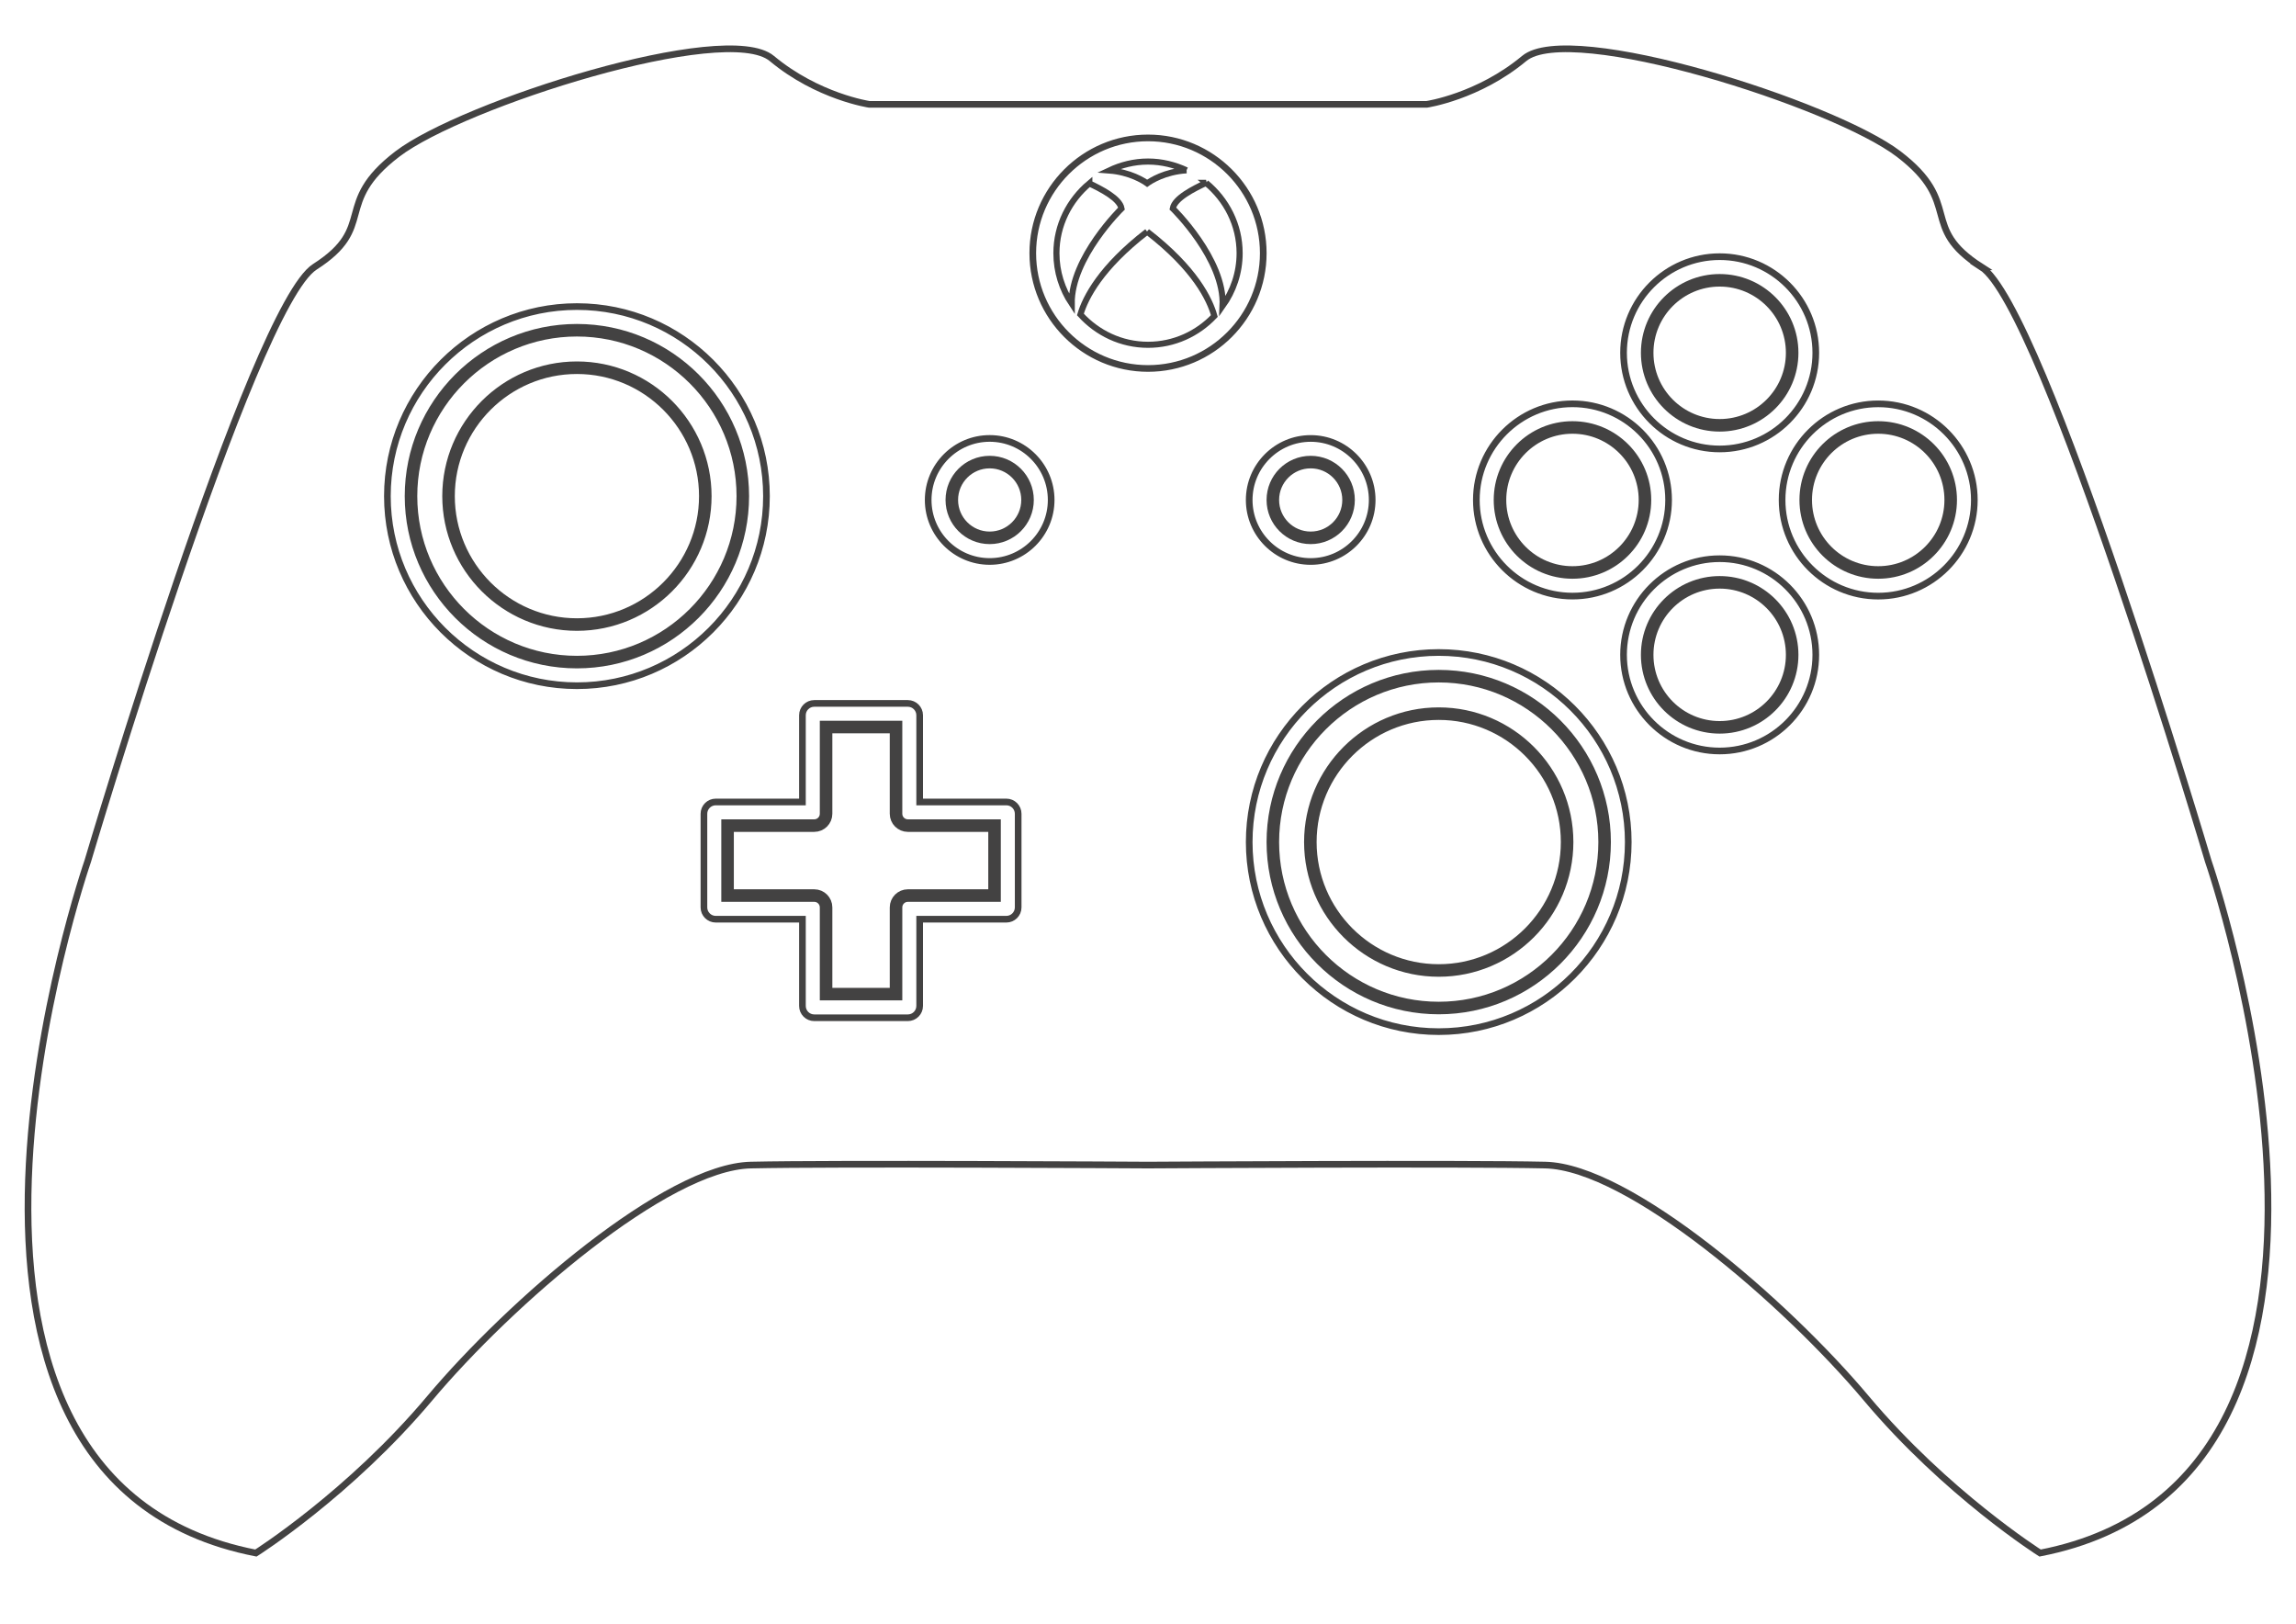 <?xml version="1.0" encoding="UTF-8" standalone="no"?>
<!-- Uploaded to: SVG Repo, www.svgrepo.com, Generator: SVG Repo Mixer Tools -->

<svg
   fill="#000000"
   version="1.1"
   id="Capa_1"
   width="820"
   height="580"
   viewBox="0 0 594.533 420.523"
   xml:space="preserve"
   sodipodi:docname="xboxone.svg"
   inkscape:version="1.3.2 (091e20e, 2023-11-25)"
   xmlns:inkscape="http://www.inkscape.org/namespaces/inkscape"
   xmlns:sodipodi="http://sodipodi.sourceforge.net/DTD/sodipodi-0.dtd"
   xmlns="http://www.w3.org/2000/svg"
   xmlns:svg="http://www.w3.org/2000/svg"><defs
   id="defs41" /><sodipodi:namedview
   id="namedview39"
   pagecolor="#000000"
   bordercolor="#111111"
   borderopacity="1"
   inkscape:showpageshadow="0"
   inkscape:pageopacity="0"
   inkscape:pagecheckerboard="1"
   inkscape:deskcolor="#d1d1d1"
   showgrid="false"
   inkscape:zoom="1.03625"
   inkscape:cx="276.47768"
   inkscape:cy="155.36791"
   inkscape:window-width="2560"
   inkscape:window-height="1371"
   inkscape:window-x="0"
   inkscape:window-y="0"
   inkscape:window-maximized="1"
   inkscape:current-layer="g34" />
<g
   id="g36"
   style="fill:none;fill-opacity:1;stroke:#ffffff;stroke-width:3.247;stroke-dasharray:none;stroke-opacity:1">
	<g
   id="g34"
   style="fill:none;fill-opacity:1;stroke:#ffffff;stroke-width:3.247;stroke-dasharray:none;stroke-opacity:1">
		<path
   d="m 312.303,47.345 c -3.182,1.512 -8.127,3.941 -8.616,6.634 0,0 13.488,13.14 12.895,25.251 2.754,-3.874 4.412,-8.58 4.412,-13.684 -10e-4,-7.35 -3.428,-13.843 -8.691,-18.201 z"
   id="path2"
   style="fill:none;fill-opacity:1;stroke:#434242;stroke-width:1.58;stroke-dasharray:none;stroke-opacity:1" />
		
		<circle
   cx="407.182"
   cy="129.44"
   r="18.77"
   id="circle6"
   style="fill:none;fill-opacity:1;stroke:#434242;stroke-width:3.247;stroke-dasharray:none;stroke-opacity:1" />
		<path
   d="m 149.389,85.498 c -23.69,0 -42.962,19.266 -42.962,42.956 0,23.69 19.272,42.962 42.962,42.962 23.685,0 42.957,-19.272 42.957,-42.962 0,-23.69 -19.267,-42.956 -42.957,-42.956 z m 0,76.2 c -18.329,0 -33.244,-14.92 -33.244,-33.25 0,-18.33 14.915,-33.244 33.244,-33.244 18.33,0 33.244,14.915 33.244,33.244 0,18.329 -14.909,33.25 -33.244,33.25 z"
   id="path8"
   style="fill:none;fill-opacity:1;stroke:#434242;stroke-width:3.247;stroke-dasharray:none;stroke-opacity:1" />
		<circle
   cx="256.269"
   cy="129.44"
   r="9.804"
   id="circle10"
   style="fill:none;fill-opacity:1;stroke:#434242;stroke-width:3.247;stroke-dasharray:none;stroke-opacity:1" />
		<path
   d="m 297.046,59.971 c -12.007,9.272 -15.973,17.062 -17.283,21.445 4.345,4.786 10.551,7.852 17.509,7.852 6.769,0 12.846,-2.882 17.173,-7.448 -1.181,-4.291 -5.012,-12.283 -17.399,-21.849 z"
   id="path12"
   style="fill:none;fill-opacity:1;stroke:#434242;stroke-width:1.58;stroke-dasharray:none;stroke-opacity:1" />
		<path
   d="m 513.015,69.078 c -16.255,-10.392 -4.528,-16.329 -21.353,-29.193 -16.824,-12.864 -85.104,-34.639 -96.983,-24.743 -11.879,9.896 -25.233,11.873 -25.233,11.873 h -72.112 -0.122 -72.118 c 0,0 -13.36,-1.977 -25.233,-11.873 -11.873,-9.896 -80.16,11.873 -96.983,24.743 -16.824,12.864 -5.098,18.801 -21.353,29.193 -16.255,10.392 -58.808,153.886 -58.808,153.886 0,0 -55.417,159.824 43.544,179.12 0,0 24.248,-15.336 45.025,-40.079 20.784,-24.743 61.353,-59.872 83.128,-60.368 21.298,-0.483 99.389,-0.019 102.792,0 v 0 h 0.061 0.062 v 0 c 3.403,-0.019 81.494,-0.483 102.792,0 21.769,0.496 62.345,35.625 83.128,60.368 20.783,24.743 45.024,40.079 45.024,40.079 98.961,-19.296 43.544,-179.12 43.544,-179.12 0,0 -42.547,-143.494 -58.802,-153.886 z m -67.718,-2.626 c 13.728,0 24.89,11.169 24.89,24.89 0,13.721 -11.169,24.89 -24.89,24.89 -13.721,0 -24.89,-11.163 -24.89,-24.89 0,-13.727 11.162,-24.89 24.89,-24.89 z m -38.115,38.097 c 13.727,0 24.89,11.163 24.89,24.89 0,13.727 -11.169,24.89 -24.89,24.89 -13.722,0 -24.891,-11.169 -24.891,-24.89 0,-13.721 11.163,-24.89 24.891,-24.89 z m -67.786,8.966 c 8.782,0 15.924,7.148 15.924,15.93 0,8.782 -7.142,15.924 -15.924,15.924 -8.782,0 -15.925,-7.142 -15.925,-15.924 0,-8.782 7.143,-15.93 15.925,-15.93 z m -239.084,14.933 c 0,-27.062 22.02,-49.076 49.083,-49.076 27.062,0 49.076,22.014 49.076,49.076 0,27.063 -22.014,49.083 -49.076,49.083 -27.063,-0.001 -49.083,-22.02 -49.083,-49.083 z m 163.337,106.475 c 0,1.689 -1.371,3.06 -3.06,3.06 h -22.448 v 22.455 c 0,1.688 -1.371,3.06 -3.06,3.06 h -24.235 c -1.689,0 -3.06,-1.371 -3.06,-3.06 v -22.455 h -22.448 c -1.689,0 -3.06,-1.37 -3.06,-3.06 v -24.235 c 0,-1.689 1.371,-3.059 3.06,-3.059 h 22.448 v -22.455 c 0,-1.689 1.371,-3.06 3.06,-3.06 h 24.235 c 1.689,0 3.06,1.371 3.06,3.06 v 22.455 h 22.448 c 1.689,0 3.06,1.37 3.06,3.059 z m -7.38,-89.559 c -8.782,0 -15.924,-7.142 -15.924,-15.924 0,-8.782 7.142,-15.931 15.924,-15.931 8.782,0 15.924,7.148 15.924,15.931 0,8.783 -7.149,15.924 -15.924,15.924 z m 41.003,-49.97 c -16.457,0 -29.841,-13.391 -29.841,-29.847 0,-16.451 13.391,-29.841 29.841,-29.841 16.45,0 29.841,13.391 29.841,29.841 0,16.462 -13.384,29.847 -29.841,29.847 z m 75.277,171.696 c -27.063,0 -49.077,-22.021 -49.077,-49.083 0,-27.062 22.014,-49.076 49.077,-49.076 27.062,0 49.076,22.014 49.076,49.076 0,27.063 -22.014,49.083 -49.076,49.083 z m 72.748,-72.662 c -13.728,0 -24.89,-11.163 -24.89,-24.89 0,-13.727 11.169,-24.89 24.89,-24.89 13.721,0 24.89,11.169 24.89,24.89 0,13.721 -11.163,24.89 -24.89,24.89 z m 41.053,-40.093 c -13.727,0 -24.89,-11.169 -24.89,-24.89 0,-13.721 11.163,-24.89 24.89,-24.89 13.728,0 24.891,11.163 24.891,24.89 -10e-4,13.728 -11.164,24.89 -24.891,24.89 z"
   id="path14"
   style="fill:none;fill-opacity:1;stroke:#434242;stroke-width:1.725;stroke-dasharray:none;stroke-opacity:1"
   sodipodi:nodetypes="scsccccscsccccscccscsccssssssssssssssssssscssscsssscsssscsssscsssssssssssssssssssssssssscs" />
		<path
   d="m 307.242,44.096 c -3.042,-1.42 -6.396,-2.271 -9.97,-2.271 -3.604,0 -6.989,0.869 -10.049,2.313 5.397,0.417 8.959,2.705 9.822,3.33 0.894,-0.637 4.585,-3.036 10.197,-3.372 z"
   id="path16"
   style="fill:none;fill-opacity:1;stroke:#434242;stroke-width:1.58;stroke-dasharray:none;stroke-opacity:1" />
		<circle
   cx="445.297"
   cy="169.538"
   r="18.77"
   id="circle18"
   style="fill:none;fill-opacity:1;stroke:#434242;stroke-width:3.247;stroke-dasharray:none;stroke-opacity:1" />
		<path
   d="m 282.077,47.486 c -5.171,4.352 -8.525,10.79 -8.525,18.066 0,4.829 1.469,9.314 3.954,13.066 -0.11,-11.934 12.907,-24.627 12.907,-24.627 -0.478,-2.612 -5.154,-4.987 -8.336,-6.505 z"
   id="path20"
   style="fill:none;fill-opacity:1;stroke:#434242;stroke-width:1.58;stroke-dasharray:none;stroke-opacity:1" />
		<circle
   cx="486.35"
   cy="129.44"
   r="18.77"
   id="circle22"
   style="fill:none;fill-opacity:1;stroke:#434242;stroke-width:3.247;stroke-dasharray:none;stroke-opacity:1" />
		<circle
   cx="339.396"
   cy="129.44"
   r="9.804"
   id="circle24"
   style="fill:none;fill-opacity:1;stroke:#434242;stroke-width:3.247;stroke-dasharray:none;stroke-opacity:1" />
		<circle
   cx="445.297"
   cy="91.343"
   r="18.77"
   id="circle26"
   style="fill:none;fill-opacity:1;stroke:#434242;stroke-width:3.247;stroke-dasharray:none;stroke-opacity:1" />
		<path
   d="m 372.549,175.058 c -23.685,0 -42.957,19.266 -42.957,42.956 0,23.69 19.272,42.962 42.957,42.962 23.684,0 42.956,-19.271 42.956,-42.962 0,-23.691 -19.273,-42.956 -42.956,-42.956 z m 0,76.199 c -18.33,0 -33.244,-14.92 -33.244,-33.25 0,-18.329 14.914,-33.243 33.244,-33.243 18.329,0 33.243,14.915 33.243,33.243 0,18.33 -14.914,33.25 -33.243,33.25 z"
   id="path28"
   style="fill:none;fill-opacity:1;stroke:#434242;stroke-width:3.247;stroke-dasharray:none;stroke-opacity:1" />
		
		<path
   d="m 232.021,210.688 v -22.454 h -18.115 v 22.454 c 0,1.689 -1.371,3.061 -3.06,3.061 h -22.448 v 18.114 h 22.448 c 1.689,0 3.06,1.371 3.06,3.061 v 22.454 h 18.115 v -22.454 c 0,-1.689 1.371,-3.061 3.06,-3.061 h 22.448 v -18.114 h -22.448 c -1.689,-0.001 -3.06,-1.372 -3.06,-3.061 z"
   id="path32"
   style="fill:none;fill-opacity:1;stroke:#434242;stroke-width:3.247;stroke-dasharray:none;stroke-opacity:1" />
	</g>
</g>
</svg>
